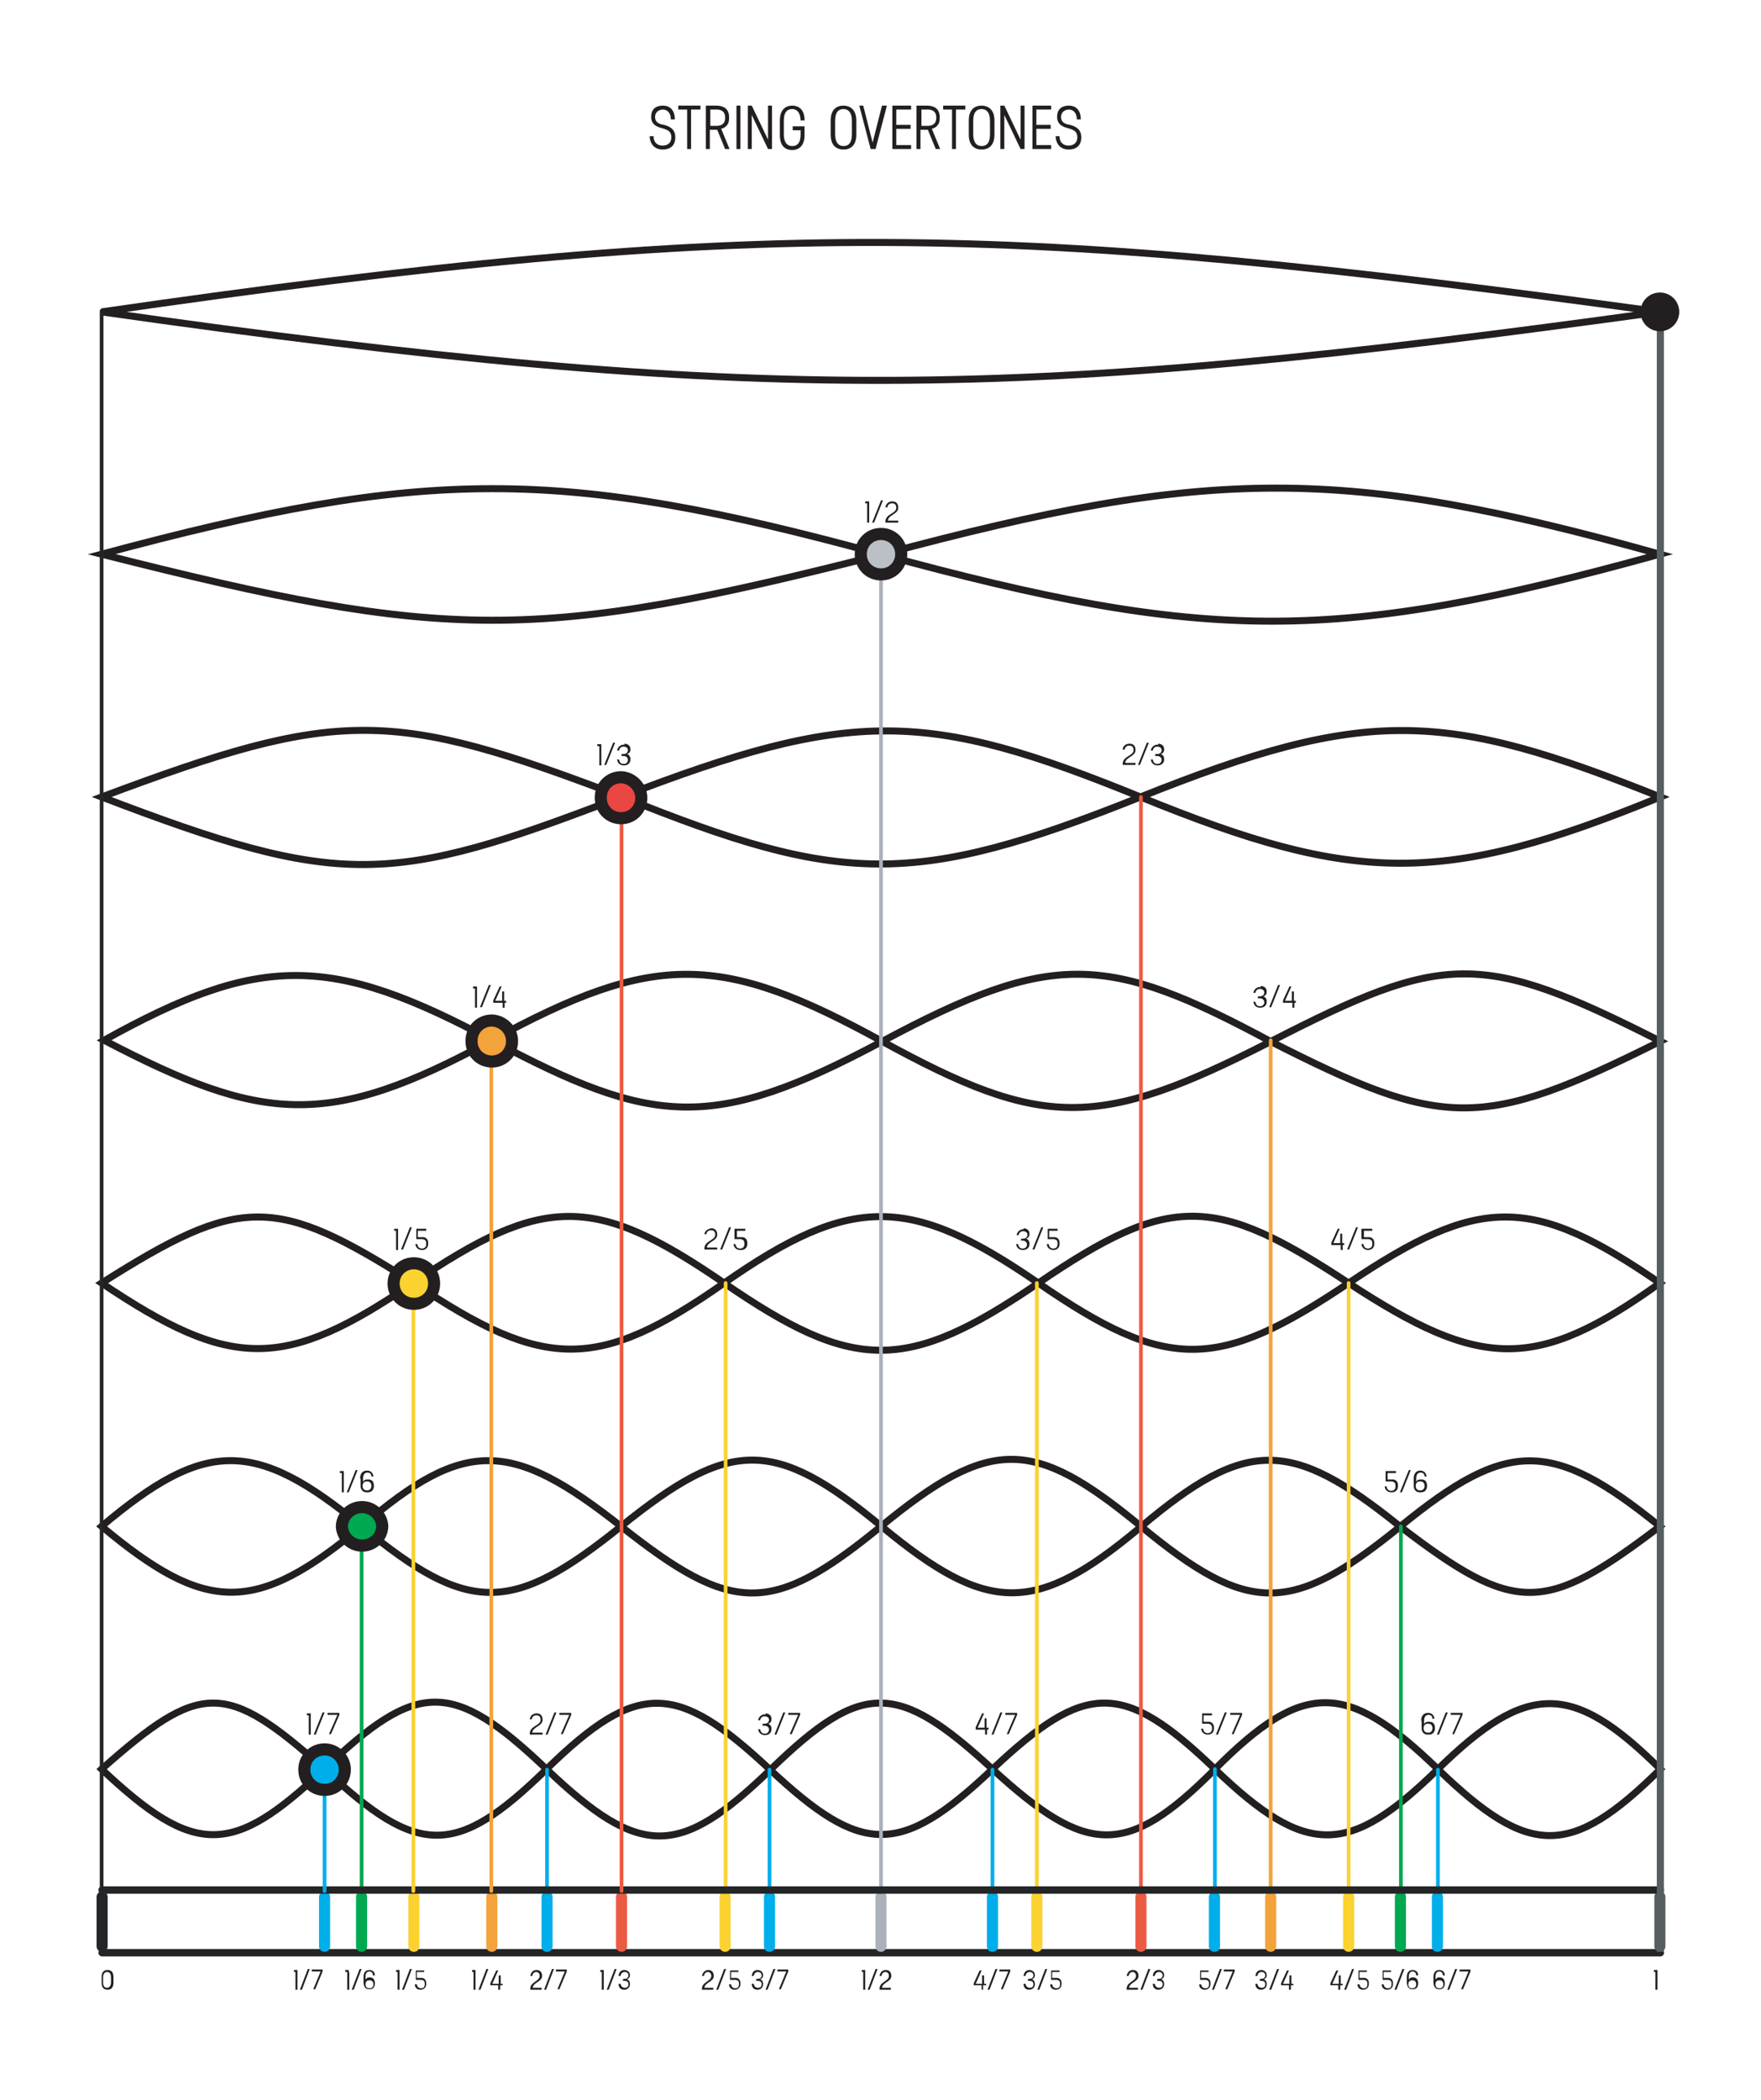 <?xml version="1.0" encoding="utf-8"?>
<!-- Generator: Adobe Illustrator 24.3.0, SVG Export Plug-In . SVG Version: 6.00 Build 0)  -->
<svg version="1.1" id="Layer_1" xmlns="http://www.w3.org/2000/svg" xmlns:xlink="http://www.w3.org/1999/xlink" x="0px" y="0px"
	 viewBox="0 0 357 425.6" style="enable-background:new 0 0 357 425.6;" xml:space="preserve">
<style type="text/css">
	.st0{fill:none;stroke:#231F20;stroke-width:1.42;}
	.st1{enable-background:new    ;}
	.st2{fill:#231F20;}
	.st3{fill:none;stroke:#242526;stroke-width:1.5;stroke-linecap:round;stroke-linejoin:round;}
	.st4{fill:none;stroke:#ABB1B8;stroke-width:2.25;stroke-linecap:round;stroke-linejoin:round;}
	.st5{fill:none;stroke:#F2A33B;stroke-width:2.25;stroke-linecap:round;stroke-linejoin:round;}
	.st6{fill:none;stroke:#FBD230;stroke-width:2.25;stroke-linecap:round;stroke-linejoin:round;}
	.st7{fill:none;stroke:#EB5B44;stroke-width:2.25;stroke-linecap:round;stroke-linejoin:round;}
	.st8{fill:none;stroke:#00A850;stroke-width:2.25;stroke-linecap:round;stroke-linejoin:round;}
	.st9{fill:none;stroke:#00AEEA;stroke-width:2.25;stroke-linecap:round;stroke-linejoin:round;}
	.st10{fill:none;stroke:#242526;stroke-width:2.25;stroke-linecap:round;stroke-linejoin:round;}
	.st11{fill:none;stroke:#575E60;stroke-width:2.25;stroke-linecap:round;stroke-linejoin:round;}
	.st12{fill:none;stroke:#ABB1B8;stroke-width:0.75;stroke-linecap:round;stroke-linejoin:round;}
	.st13{fill:none;stroke:#F2A33B;stroke-width:0.75;stroke-linecap:round;stroke-linejoin:round;}
	.st14{fill:none;stroke:#FBD230;stroke-width:0.75;stroke-linecap:round;stroke-linejoin:round;}
	.st15{fill:none;stroke:#EB5B44;stroke-width:0.75;stroke-linecap:round;stroke-linejoin:round;}
	.st16{fill:none;stroke:#00A850;stroke-width:0.75;stroke-linecap:round;stroke-linejoin:round;}
	.st17{fill:none;stroke:#00AEEA;stroke-width:0.75;stroke-linecap:round;stroke-linejoin:round;}
	.st18{fill:none;stroke:#242526;stroke-width:0.75;stroke-linecap:round;stroke-linejoin:round;}
	.st19{fill:#BBC0C6;stroke:#231F20;stroke-width:2.45;}
	.st20{fill:none;stroke:#575E60;stroke-width:1.45;stroke-miterlimit:3;}
	.st21{fill:#E94644;stroke:#231F20;stroke-width:2.45;}
	.st22{fill:#F2A33B;stroke:#231F20;stroke-width:2.45;}
	.st23{fill:#FBD230;stroke:#231F20;stroke-width:2.45;}
	.st24{fill:#00A850;stroke:#231F20;stroke-width:2.45;}
	.st25{fill:#00AEEA;stroke:#231F20;stroke-width:2.45;}
	.st26{fill:#231F20;stroke:#231F20;stroke-width:2.45;}
</style>
<path id="path5012" class="st0" d="M20.6,161.5c48.3-18.1,58.6-17.9,105.6,0c44.2,17.8,59,18.4,105,0s61.7-17.5,105.4,0
	c-44.1,18.1-62,17.7-105.4,0s-58.5-18-105.3,0S69,180,20.6,161.5L20.6,161.5z"/>
<path id="path5012-5" class="st0" d="M99.7,210.8c33.2-18.1,46.6-17.6,79.1,0.2s43.8,18,78.9,0s42.6-18.4,78.9,0
	c-36.2,18.1-43.9,17.9-79.1,0c-33.1-17.8-44.2-18.4-78.6,0S132.4,228.2,99.7,210.8c-32.7-17.5-47.1-17.5-78.6,0
	C53.1,227.5,66.5,228.9,99.7,210.8L99.7,210.8z"/>
<path id="path5012-5-2" class="st0" d="M201.2,358.5c-19.3-17.8-26.4-17.9-44.9,0s-26.4,18.2-45.5,0s-26.2-18-45.1,0
	c-18.6,17.7-26.3,17.7-45.1,0c20.1-17.8,25.1-17.9,45.2,0c18.9,17.8,26.7,17.9,45,0c18.5-18.1,26.5-17.5,45.2,0
	S182.4,376.3,201.2,358.5c18.9-17.8,26.5-17.9,45.1,0s27.2,17.6,45.2,0s27.2-17.8,45.1,0c-18.2,18-26.6,17.9-45.1,0s-27.3-18-45.2,0
	S220.3,376,201.2,358.5L201.2,358.5z"/>
<path id="path5012-5-2-3" class="st0" d="M125.9,309.3c22.5,17.8,30.5,18.2,52.7,0s30.9-18,52.7,0s30.5,18,52.6,0
	c21.7-17.7,30.7-17.7,52.6,0c-23.4,17.8-29.3,17.9-52.7,0c-22.1-17.8-31.1-17.9-52.4,0c-21.5,18.1-31.2,17.8-52.7,0
	C156.9,291.3,148,291.5,125.9,309.3s-30.9,17.9-52.6,0s-31.8-17.6-52.7,0c21.1,17.6,31.1,18,52.7,0
	C94.3,291.3,103.7,291.8,125.9,309.3z"/>
<path id="path5012-5-2-3-1" class="st0" d="M336.5,260c-25.1,18-36.4,17.5-63.1,0c-27-17.8-36.1-18.3-62.9,0s-37.5,18-63.7,0
	s-36.6-18-63.1,0c-26,17.7-36.8,17.7-63.1,0c28.1-17.8,35.2-17.9,63.3,0c26.5,17.8,37.3,17.9,62.9,0c25.9-18.1,37.8-17.8,63.7,0
	c26.1,18,36.4,17.8,62.9,0S310.5,242.1,336.5,260L336.5,260z"/>
<path id="path5012-5-2-3-1-6" class="st0" d="M336.5,112.3c-65.5,18.1-91.6,18.1-158,0c-65-17.7-92.1-17.7-157.9,0
	c70.3,17.8,88,17.9,158.4,0C245.4,94.5,272.4,94.4,336.5,112.3L336.5,112.3z"/>
<path id="path5012-5-2-3-1-6-8" class="st0" d="M336.5,63.2C207,81.1,154.7,82.3,20.6,63.2C154.7,43.8,204.2,45.1,336.5,63.2z"/>
<g id="text4155" class="st1">
	<path class="st2" d="M176.2,102v3.9h-0.4V102h-0.4v-0.4h0.8V102z"/>
	<path class="st2" d="M178.6,101.4h0.4l-1.8,4.5h-0.4L178.6,101.4z"/>
	<path class="st2" d="M180.9,101.6c0.6,0,1.2,0.3,1.2,1.3v0c0,1.3-2,1.4-2.1,2.6h2.1v0.4h-2.6v-0.2c0-1.6,2.2-1.6,2.2-2.8
		c0-0.7-0.4-0.9-0.8-0.9h-0.1c-0.4,0-0.8,0.2-0.9,0.8h-0.4l0-0.1C179.7,101.9,180.3,101.6,180.9,101.6L180.9,101.6z"/>
</g>
<g id="text4166" class="st1">
	<path class="st2" d="M121.9,151.2v3.9h-0.4v-3.9h-0.4v-0.4h0.8V151.2z"/>
	<path class="st2" d="M124.3,150.5h0.4l-1.8,4.5h-0.4L124.3,150.5z"/>
	<path class="st2" d="M126.6,150.7c0.5,0,1.2,0.3,1.2,1.1v0.1c0,0.5-0.3,0.8-0.7,0.9c0.4,0.1,0.7,0.5,0.7,1v0.1
		c0,0.8-0.6,1.2-1.3,1.2h-0.1c-0.5,0-1.2-0.3-1.3-1.2l0,0h0.4c0.1,0.7,0.5,0.9,0.9,0.9h0.1c0.4,0,0.8-0.3,0.8-0.8v0
		c0-0.5-0.4-0.8-0.9-0.8h-0.4v-0.4h0.4c0.4,0,0.9-0.2,0.9-0.8v0c0-0.5-0.5-0.7-0.8-0.7h-0.1c-0.4,0-0.8,0.2-0.9,0.8h-0.4l0,0
		c0.1-0.8,0.8-1.2,1.3-1.2H126.6z"/>
</g>
<g id="text4177" class="st1">
	<path class="st2" d="M229,150.7c0.6,0,1.2,0.3,1.2,1.3v0c0,1.3-2,1.4-2.1,2.6h2.1v0.4h-2.6v-0.2c0-1.6,2.2-1.6,2.2-2.8
		c0-0.7-0.4-0.9-0.8-0.9h-0.1c-0.4,0-0.8,0.2-0.9,0.8h-0.4l0-0.1C227.7,151,228.4,150.7,229,150.7L229,150.7z"/>
	<path class="st2" d="M232.5,150.5h0.4l-1.8,4.5h-0.4L232.5,150.5z"/>
	<path class="st2" d="M234.8,150.7c0.5,0,1.2,0.3,1.2,1.1v0.1c0,0.5-0.3,0.8-0.7,0.9c0.4,0.1,0.7,0.5,0.7,1v0.1
		c0,0.8-0.6,1.2-1.3,1.2h-0.1c-0.5,0-1.2-0.3-1.3-1.2l0,0h0.4c0.1,0.7,0.5,0.9,0.9,0.9h0.1c0.4,0,0.8-0.3,0.8-0.8v0
		c0-0.5-0.4-0.8-0.9-0.8h-0.4v-0.4h0.4c0.4,0,0.9-0.2,0.9-0.8v0c0-0.5-0.5-0.7-0.8-0.7h-0.1c-0.4,0-0.8,0.2-0.9,0.8h-0.4l0,0
		c0.1-0.8,0.8-1.2,1.3-1.2H234.8z"/>
</g>
<g id="text4188" class="st1">
	<path class="st2" d="M96.7,200.3v3.9h-0.4v-3.9h-0.4v-0.4h0.8V200.3z"/>
	<path class="st2" d="M99.1,199.6h0.4l-1.8,4.5h-0.4L99.1,199.6z"/>
	<path class="st2" d="M102.7,203.2h-0.4v1h-0.4v-1H100v-0.5l1.3-2.8h0.4l-1.3,2.9h1.4v-1.9h0.4v1.9h0.4V203.2z"/>
</g>
<g id="text4199" class="st1">
	<path class="st2" d="M255.6,199.8c0.5,0,1.2,0.3,1.2,1.1v0.1c0,0.5-0.3,0.8-0.7,0.9c0.4,0.1,0.7,0.5,0.7,1v0.1
		c0,0.8-0.6,1.2-1.3,1.2h-0.1c-0.5,0-1.2-0.3-1.3-1.2l0,0h0.4c0.1,0.7,0.5,0.9,0.9,0.9h0.1c0.4,0,0.8-0.3,0.8-0.8v0
		c0-0.5-0.4-0.8-0.9-0.8h-0.4v-0.4h0.4c0.4,0,0.9-0.2,0.9-0.8v0c0-0.5-0.5-0.7-0.8-0.7h-0.1c-0.4,0-0.8,0.2-0.9,0.8h-0.4l0,0
		c0.1-0.8,0.8-1.2,1.3-1.2H255.6z"/>
	<path class="st2" d="M259.1,199.6h0.4l-1.8,4.5h-0.4L259.1,199.6z"/>
	<path class="st2" d="M262.8,203.2h-0.4v1h-0.4v-1h-1.9v-0.5l1.3-2.8h0.4l-1.3,2.9h1.4v-1.9h0.4v1.9h0.4V203.2z"/>
</g>
<g id="text4210" class="st1">
	<path class="st2" d="M80.7,249.4v3.9h-0.4v-3.9h-0.4V249h0.8V249.4z"/>
	<path class="st2" d="M83.1,248.7h0.4l-1.8,4.5h-0.4L83.1,248.7z"/>
	<path class="st2" d="M86.4,249v0.4h-1.7v1.3h0.5c0.1,0,0.4,0,0.7,0c0.6,0.1,0.9,0.6,0.9,1.1v0.3c0,0.8-0.6,1.2-1.2,1.2h-0.1
		c-0.5,0-1.2-0.3-1.3-1.2l0,0h0.4c0.1,0.7,0.5,0.9,0.9,0.9h0.1c0.4,0,0.8-0.3,0.8-0.8v-0.3c0-0.6-0.4-0.8-0.9-0.8h-1.1V249H86.4z"/>
</g>
<g id="text4221" class="st1">
	<path class="st2" d="M144.2,248.9c0.6,0,1.2,0.3,1.2,1.3v0c0,1.3-2,1.4-2.1,2.6h2.1v0.4h-2.6V253c0-1.6,2.2-1.6,2.2-2.8
		c0-0.7-0.4-0.9-0.8-0.9h-0.1c-0.4,0-0.8,0.2-0.9,0.8h-0.4l0-0.1C143,249.3,143.6,249,144.2,248.9L144.2,248.9z"/>
	<path class="st2" d="M147.8,248.7h0.4l-1.8,4.5h-0.4L147.8,248.7z"/>
	<path class="st2" d="M151.1,249v0.4h-1.7v1.3h0.5c0.1,0,0.4,0,0.7,0c0.6,0.1,0.9,0.6,0.9,1.1v0.3c0,0.8-0.6,1.2-1.2,1.2H150
		c-0.5,0-1.2-0.3-1.3-1.2l0,0h0.4c0.1,0.7,0.5,0.9,0.9,0.9h0.1c0.4,0,0.8-0.3,0.8-0.8v-0.3c0-0.6-0.4-0.8-0.9-0.8h-1.1V249H151.1z"
		/>
</g>
<g id="text4232" class="st1">
	<path class="st2" d="M207.5,248.9c0.5,0,1.2,0.3,1.2,1.1v0.1c0,0.5-0.3,0.8-0.7,0.9c0.4,0.1,0.7,0.5,0.7,1v0.1
		c0,0.8-0.6,1.2-1.3,1.2h-0.1c-0.5,0-1.2-0.3-1.3-1.2l0,0h0.4c0.1,0.7,0.5,0.9,0.9,0.9h0.1c0.4,0,0.8-0.3,0.8-0.8v0
		c0-0.5-0.4-0.8-0.9-0.8H207v-0.4h0.4c0.4,0,0.9-0.2,0.9-0.8v0c0-0.5-0.5-0.7-0.8-0.7h-0.1c-0.4,0-0.8,0.2-0.9,0.8h-0.4l0,0
		c0.1-0.8,0.8-1.2,1.3-1.2H207.5z"/>
	<path class="st2" d="M211.1,248.7h0.4l-1.8,4.5h-0.4L211.1,248.7z"/>
	<path class="st2" d="M214.4,249v0.4h-1.7v1.3h0.5c0.1,0,0.4,0,0.7,0c0.6,0.1,0.9,0.6,0.9,1.1v0.3c0,0.8-0.6,1.2-1.2,1.2h-0.1
		c-0.5,0-1.2-0.3-1.3-1.2l0,0h0.4c0.1,0.7,0.5,0.9,0.9,0.9h0.1c0.4,0,0.8-0.3,0.8-0.8v-0.3c0-0.6-0.4-0.8-0.9-0.8h-1.1V249H214.4z"
		/>
</g>
<g id="text4243" class="st1">
	<path class="st2" d="M272.6,252.3h-0.4v1h-0.4v-1h-1.9v-0.5l1.3-2.8h0.4l-1.3,2.9h1.4V250h0.4v1.9h0.4V252.3z"/>
	<path class="st2" d="M274.9,248.7h0.4l-1.8,4.5h-0.4L274.9,248.7z"/>
	<path class="st2" d="M278.2,249v0.4h-1.7v1.3h0.5c0.1,0,0.4,0,0.7,0c0.6,0.1,0.9,0.6,0.9,1.1v0.3c0,0.8-0.6,1.2-1.2,1.2h-0.1
		c-0.5,0-1.2-0.3-1.3-1.2l0,0h0.4c0.1,0.7,0.5,0.9,0.9,0.9h0.1c0.4,0,0.8-0.3,0.8-0.8v-0.3c0-0.6-0.4-0.8-0.9-0.8H276V249H278.2z"/>
</g>
<g id="text4254" class="st1">
	<path class="st2" d="M69.7,298.5v3.9h-0.4v-3.9h-0.4v-0.4h0.8V298.5z"/>
	<path class="st2" d="M72.1,297.9h0.4l-1.8,4.5h-0.4L72.1,297.9z"/>
	<path class="st2" d="M73,299.6c0-1.2,0.7-1.6,1.4-1.6c0.6,0,1.2,0.3,1.3,1.2h-0.4c0-0.6-0.4-0.8-0.8-0.8c-0.5,0-0.9,0.3-0.9,1.2
		v0.7c0.1-0.3,0.4-0.5,0.8-0.5h0.3c0.9,0,1.1,0.7,1.1,1.3c0,0.6-0.3,1.3-1.2,1.3h-0.3c-0.8,0-1.2-0.6-1.2-1.3V299.6z M74.5,302
		c0.6,0,0.8-0.5,0.8-0.9c0-0.4-0.2-0.9-0.8-0.9h-0.2c-0.6,0-0.8,0.5-0.8,0.9c0,0.4,0.2,0.9,0.8,0.9H74.5z"/>
</g>
<g id="text4265" class="st1">
	<path class="st2" d="M283,298.1v0.4h-1.7v1.3h0.5c0.1,0,0.4,0,0.7,0c0.6,0.1,0.9,0.6,0.9,1.1v0.3c0,0.8-0.6,1.2-1.2,1.2H282
		c-0.5,0-1.2-0.3-1.3-1.2l0,0h0.4c0.1,0.7,0.5,0.9,0.9,0.9h0.1c0.4,0,0.8-0.3,0.8-0.8v-0.3c0-0.6-0.4-0.8-0.9-0.8h-1.1v-2.1H283z"/>
	<path class="st2" d="M285.6,297.9h0.4l-1.8,4.5h-0.4L285.6,297.9z"/>
	<path class="st2" d="M286.6,299.6c0-1.2,0.7-1.6,1.3-1.6c0.6,0,1.2,0.3,1.3,1.2h-0.4c0-0.6-0.4-0.8-0.8-0.8c-0.5,0-0.9,0.3-0.9,1.2
		v0.7c0.1-0.3,0.4-0.5,0.8-0.5h0.3c0.9,0,1.1,0.7,1.1,1.3c0,0.6-0.3,1.3-1.2,1.3h-0.3c-0.8,0-1.2-0.6-1.2-1.3V299.6z M288,302
		c0.6,0,0.8-0.5,0.8-0.9c0-0.4-0.2-0.9-0.8-0.9h-0.2c-0.6,0-0.8,0.5-0.8,0.9c0,0.4,0.2,0.9,0.8,0.9H288z"/>
</g>
<g id="text4276-6" class="st1">
	<path class="st2" d="M63,347.6v3.9h-0.4v-3.9h-0.4v-0.4H63V347.6z"/>
	<path class="st2" d="M65.4,347h0.4l-1.8,4.5h-0.4L65.4,347z"/>
	<path class="st2" d="M68.8,347.2v0.3l-1.7,3.9h-0.4l1.7-3.9h-2v-0.4H68.8z"/>
</g>
<g id="text4287-0" class="st1">
	<path class="st2" d="M108.8,347.2c0.6,0,1.2,0.3,1.2,1.3v0c0,1.3-2,1.4-2.1,2.6h2.1v0.4h-2.6v-0.2c0-1.6,2.2-1.6,2.2-2.8
		c0-0.7-0.4-0.9-0.8-0.9h-0.1c-0.4,0-0.8,0.2-0.9,0.8h-0.4l0-0.1C107.6,347.5,108.2,347.2,108.8,347.2L108.8,347.2z"/>
	<path class="st2" d="M112.4,347h0.4l-1.8,4.5h-0.4L112.4,347z"/>
	<path class="st2" d="M115.8,347.2v0.3l-1.7,3.9h-0.4l1.7-3.9h-2v-0.4H115.8z"/>
</g>
<g id="text4298-8" class="st1">
	<path class="st2" d="M155.2,347.2c0.5,0,1.2,0.3,1.2,1.1v0.1c0,0.5-0.3,0.8-0.7,0.9c0.4,0.1,0.7,0.5,0.7,1v0.1
		c0,0.8-0.6,1.2-1.3,1.2h-0.1c-0.5,0-1.2-0.3-1.3-1.2l0,0h0.4c0.1,0.7,0.5,0.9,0.9,0.9h0.1c0.4,0,0.8-0.3,0.8-0.8v0
		c0-0.5-0.4-0.8-0.9-0.8h-0.4v-0.4h0.4c0.4,0,0.9-0.2,0.9-0.8v0c0-0.5-0.5-0.7-0.8-0.7h-0.1c-0.4,0-0.8,0.2-0.9,0.8h-0.4l0,0
		c0.1-0.8,0.8-1.2,1.3-1.2H155.2z"/>
	<path class="st2" d="M158.8,347h0.4l-1.8,4.5H157L158.8,347z"/>
	<path class="st2" d="M162.2,347.2v0.3l-1.7,3.9h-0.4l1.7-3.9h-2v-0.4H162.2z"/>
</g>
<g id="text4309-9" class="st1">
	<path class="st2" d="M200.5,350.5h-0.4v1h-0.4v-1h-1.9v-0.5l1.3-2.8h0.4l-1.3,2.9h1.4v-1.9h0.4v1.9h0.4V350.5z"/>
	<path class="st2" d="M202.8,347h0.4l-1.8,4.5H201L202.8,347z"/>
	<path class="st2" d="M206.2,347.2v0.3l-1.7,3.9h-0.4l1.7-3.9h-2v-0.4H206.2z"/>
</g>
<g id="text4320-9" class="st1">
	<path class="st2" d="M245.7,347.2v0.4H244v1.3h0.5c0.1,0,0.4,0,0.7,0c0.6,0.1,0.9,0.6,0.9,1.1v0.3c0,0.8-0.6,1.2-1.2,1.2h-0.1
		c-0.5,0-1.2-0.3-1.3-1.2l0,0h0.4c0.1,0.7,0.5,0.9,0.9,0.9h0.1c0.4,0,0.8-0.3,0.8-0.8v-0.3c0-0.6-0.4-0.8-0.9-0.8h-1.1v-2.1H245.7z"
		/>
	<path class="st2" d="M248.3,347h0.4l-1.8,4.5h-0.4L248.3,347z"/>
	<path class="st2" d="M251.8,347.2v0.3l-1.7,3.9h-0.4l1.7-3.9h-2v-0.4H251.8z"/>
</g>
<g id="text4331-9" class="st1">
	<path class="st2" d="M288.1,348.7c0-1.2,0.7-1.6,1.4-1.6c0.6,0,1.2,0.3,1.3,1.2h-0.4c0-0.6-0.4-0.8-0.8-0.8c-0.5,0-0.9,0.3-0.9,1.2
		v0.7c0.1-0.3,0.4-0.5,0.8-0.5h0.3c0.9,0,1.1,0.7,1.1,1.3c0,0.6-0.3,1.3-1.2,1.3h-0.3c-0.8,0-1.2-0.6-1.2-1.3V348.7z M289.6,351.1
		c0.6,0,0.8-0.5,0.8-0.9c0-0.4-0.2-0.9-0.8-0.9h-0.2c-0.6,0-0.8,0.5-0.8,0.9c0,0.4,0.2,0.9,0.8,0.9H289.6z"/>
	<path class="st2" d="M293.1,347h0.4l-1.8,4.5h-0.4L293.1,347z"/>
	<path class="st2" d="M296.5,347.2v0.3l-1.7,3.9h-0.4l1.7-3.9h-2v-0.4H296.5z"/>
</g>
<g id="text4480" class="st1">
	<path class="st2" d="M175.4,399.6v3.6H175v-3.6h-0.3v-0.4h0.7V399.6z"/>
	<path class="st2" d="M177.5,399h0.4l-1.6,4.2h-0.4L177.5,399z"/>
	<path class="st2" d="M179.6,399.2c0.5,0,1.1,0.3,1.1,1.2v0c0,1.2-1.8,1.3-1.9,2.4h1.8v0.4h-2.3V403c0-1.4,1.9-1.5,1.9-2.6
		c0-0.6-0.4-0.8-0.7-0.8h0c-0.3,0-0.7,0.2-0.8,0.8h-0.4l0,0C178.5,399.5,179,399.2,179.6,399.2L179.6,399.2z"/>
</g>
<g id="text4491" class="st1">
	<path class="st2" d="M122.4,399.6v3.6H122v-3.6h-0.3v-0.4h0.7V399.6z"/>
	<path class="st2" d="M124.6,399h0.4l-1.6,4.2h-0.4L124.6,399z"/>
	<path class="st2" d="M126.6,399.2c0.4,0,1.1,0.3,1.1,1v0.1c0,0.4-0.3,0.7-0.6,0.8c0.4,0.1,0.6,0.5,0.6,0.9v0.1
		c0,0.7-0.6,1.1-1.1,1.1h-0.1c-0.5,0-1.1-0.3-1.1-1.2l0,0h0.4c0.1,0.6,0.5,0.8,0.8,0.8h0.1c0.4,0,0.7-0.2,0.7-0.7v0
		c0-0.5-0.3-0.7-0.8-0.7h-0.3V401h0.3c0.4,0,0.8-0.2,0.8-0.7v0c0-0.5-0.4-0.7-0.7-0.7h-0.1c-0.3,0-0.7,0.2-0.8,0.8h-0.4l0,0
		C125.5,399.5,126,399.2,126.6,399.2L126.6,399.2z"/>
</g>
<g id="text4502" class="st1">
	<path class="st2" d="M229.7,399.2c0.5,0,1.1,0.3,1.1,1.2v0c0,1.2-1.8,1.3-1.9,2.4h1.8v0.4h-2.3V403c0-1.4,1.9-1.5,1.9-2.6
		c0-0.6-0.4-0.8-0.7-0.8h0c-0.3,0-0.7,0.2-0.8,0.8h-0.4l0,0C228.6,399.5,229.1,399.2,229.7,399.2L229.7,399.2z"/>
	<path class="st2" d="M232.8,399h0.4l-1.6,4.2h-0.4L232.8,399z"/>
	<path class="st2" d="M234.9,399.2c0.4,0,1.1,0.3,1.1,1v0.1c0,0.4-0.3,0.7-0.6,0.8c0.4,0.1,0.6,0.5,0.6,0.9v0.1
		c0,0.7-0.6,1.1-1.1,1.1h-0.1c-0.5,0-1.1-0.3-1.1-1.2l0,0h0.4c0.1,0.6,0.5,0.8,0.8,0.8h0.1c0.4,0,0.7-0.2,0.7-0.7v0
		c0-0.5-0.3-0.7-0.8-0.7h-0.3V401h0.3c0.4,0,0.8-0.2,0.8-0.7v0c0-0.5-0.4-0.7-0.7-0.7h-0.1c-0.3,0-0.7,0.2-0.8,0.8h-0.4l0,0
		C233.8,399.5,234.3,399.2,234.9,399.2L234.9,399.2z"/>
</g>
<g id="text4513" class="st1">
	<path class="st2" d="M96.4,399.6v3.6h-0.4v-3.6h-0.3v-0.4h0.7V399.6z"/>
	<path class="st2" d="M98.6,399H99l-1.6,4.2h-0.4L98.6,399z"/>
	<path class="st2" d="M101.8,402.3h-0.4v0.9H101v-0.9h-1.6v-0.4l1.2-2.6h0.4l-1.2,2.7h1.3v-1.7h0.4v1.7h0.4V402.3z"/>
</g>
<g id="text4524" class="st1">
	<path class="st2" d="M255.7,399.2c0.4,0,1.1,0.3,1.1,1v0.1c0,0.4-0.3,0.7-0.6,0.8c0.4,0.1,0.6,0.5,0.6,0.9v0.1
		c0,0.7-0.6,1.1-1.1,1.1h-0.1c-0.5,0-1.1-0.3-1.1-1.2l0,0h0.4c0.1,0.6,0.5,0.8,0.8,0.8h0.1c0.4,0,0.7-0.2,0.7-0.7v0
		c0-0.5-0.3-0.7-0.8-0.7h-0.3V401h0.3c0.4,0,0.8-0.2,0.8-0.7v0c0-0.5-0.4-0.7-0.7-0.7h-0.1c-0.3,0-0.7,0.2-0.8,0.8h-0.4l0,0
		C254.6,399.5,255.2,399.2,255.7,399.2L255.7,399.2z"/>
	<path class="st2" d="M258.9,399h0.4l-1.6,4.2h-0.4L258.9,399z"/>
	<path class="st2" d="M262.1,402.3h-0.4v0.9h-0.4v-0.9h-1.6v-0.4l1.2-2.6h0.4l-1.2,2.7h1.3v-1.7h0.4v1.7h0.4V402.3z"/>
</g>
<g id="text4535" class="st1">
	<path class="st2" d="M81,399.6v3.6h-0.4v-3.6h-0.3v-0.4H81V399.6z"/>
	<path class="st2" d="M83.1,399h0.4l-1.6,4.2h-0.4L83.1,399z"/>
	<path class="st2" d="M86,399.2v0.4h-1.5v1.2h0.5c0.1,0,0.4,0,0.6,0c0.5,0.1,0.8,0.5,0.8,1v0.3c0,0.7-0.6,1.1-1.1,1.1h-0.1
		c-0.5,0-1.1-0.3-1.1-1.1l0,0h0.4c0.1,0.6,0.5,0.8,0.8,0.8h0.1c0.4,0,0.7-0.2,0.7-0.8v-0.2c0-0.5-0.3-0.7-0.8-0.7h-1v-1.9H86z"/>
</g>
<g id="text4546" class="st1">
	<path class="st2" d="M143.6,399.2c0.5,0,1.1,0.3,1.1,1.2v0c0,1.2-1.8,1.3-1.9,2.4h1.8v0.4h-2.3V403c0-1.4,1.9-1.5,1.9-2.6
		c0-0.6-0.4-0.8-0.7-0.8h0c-0.3,0-0.7,0.2-0.8,0.8h-0.4l0,0C142.5,399.5,143.1,399.2,143.6,399.2L143.6,399.2z"/>
	<path class="st2" d="M146.8,399h0.4l-1.6,4.2h-0.4L146.8,399z"/>
	<path class="st2" d="M149.7,399.2v0.4h-1.5v1.2h0.5c0.1,0,0.4,0,0.6,0c0.5,0.1,0.8,0.5,0.8,1v0.3c0,0.7-0.6,1.1-1.1,1.1h-0.1
		c-0.5,0-1.1-0.3-1.1-1.1l0,0h0.4c0.1,0.6,0.5,0.8,0.8,0.8h0.1c0.4,0,0.7-0.2,0.7-0.8v-0.2c0-0.5-0.3-0.7-0.8-0.7h-1v-1.9H149.7z"/>
</g>
<g id="text4557" class="st1">
	<path class="st2" d="M208.7,399.2c0.4,0,1.1,0.3,1.1,1v0.1c0,0.4-0.3,0.7-0.6,0.8c0.4,0.1,0.6,0.5,0.6,0.9v0.1
		c0,0.7-0.6,1.1-1.1,1.1h-0.1c-0.5,0-1.1-0.3-1.1-1.2l0,0h0.4c0.1,0.6,0.5,0.8,0.8,0.8h0.1c0.4,0,0.7-0.2,0.7-0.7v0
		c0-0.5-0.3-0.7-0.8-0.7h-0.3V401h0.3c0.4,0,0.8-0.2,0.8-0.7v0c0-0.5-0.4-0.7-0.7-0.7h-0.1c-0.3,0-0.7,0.2-0.8,0.8h-0.4l0,0
		C207.6,399.5,208.2,399.2,208.7,399.2L208.7,399.2z"/>
	<path class="st2" d="M211.9,399h0.4l-1.6,4.2h-0.4L211.9,399z"/>
	<path class="st2" d="M214.8,399.2v0.4h-1.5v1.2h0.5c0.1,0,0.4,0,0.6,0c0.5,0.1,0.8,0.5,0.8,1v0.3c0,0.7-0.6,1.1-1.1,1.1h-0.1
		c-0.5,0-1.1-0.3-1.1-1.1l0,0h0.4c0.1,0.6,0.5,0.8,0.8,0.8h0.1c0.4,0,0.7-0.2,0.7-0.8v-0.2c0-0.5-0.3-0.7-0.8-0.7h-1v-1.9H214.8z"/>
</g>
<g id="text4568" class="st1">
	<path class="st2" d="M272.1,402.3h-0.4v0.9h-0.4v-0.9h-1.6v-0.4l1.2-2.6h0.4l-1.2,2.7h1.3v-1.7h0.4v1.7h0.4V402.3z"/>
	<path class="st2" d="M274.1,399h0.4l-1.6,4.2h-0.4L274.1,399z"/>
	<path class="st2" d="M277.1,399.2v0.4h-1.5v1.2h0.5c0.1,0,0.4,0,0.6,0c0.5,0.1,0.8,0.5,0.8,1v0.3c0,0.7-0.6,1.1-1.1,1.1h-0.1
		c-0.5,0-1.1-0.3-1.1-1.1l0,0h0.4c0.1,0.6,0.5,0.8,0.8,0.8h0.1c0.4,0,0.7-0.2,0.7-0.8v-0.2c0-0.5-0.3-0.7-0.8-0.7h-1v-1.9H277.1z"/>
</g>
<g id="text4579" class="st1">
	<path class="st2" d="M70.8,399.6v3.6h-0.4v-3.6H70v-0.4h0.7V399.6z"/>
	<path class="st2" d="M72.9,399h0.4l-1.6,4.2h-0.4L72.9,399z"/>
	<path class="st2" d="M73.7,400.6c0-1.1,0.6-1.4,1.2-1.4c0.5,0,1.1,0.3,1.1,1.1h-0.4c0-0.6-0.4-0.8-0.7-0.8c-0.4,0-0.8,0.2-0.8,1.1
		v0.6c0.1-0.3,0.4-0.5,0.7-0.5h0.2c0.8,0,1,0.7,1,1.2c0,0.5-0.2,1.2-1,1.2h-0.2c-0.7,0-1-0.5-1.1-1.2V400.6z M75,402.9
		c0.5,0,0.7-0.4,0.7-0.8c0-0.4-0.2-0.8-0.7-0.8h-0.2c-0.5,0-0.7,0.4-0.7,0.8c0,0.4,0.2,0.8,0.7,0.8H75z"/>
</g>
<g id="text4590" class="st1">
	<path class="st2" d="M282,399.2v0.4h-1.5v1.2h0.5c0.1,0,0.4,0,0.6,0c0.5,0.1,0.8,0.5,0.8,1v0.3c0,0.7-0.6,1.1-1.1,1.1h-0.1
		c-0.5,0-1.1-0.3-1.1-1.1l0,0h0.4c0.1,0.6,0.5,0.8,0.8,0.8h0.1c0.4,0,0.7-0.2,0.7-0.8v-0.2c0-0.5-0.3-0.7-0.8-0.7h-1v-1.9H282z"/>
	<path class="st2" d="M284.3,399h0.4l-1.6,4.2h-0.4L284.3,399z"/>
	<path class="st2" d="M285.2,400.6c0-1.1,0.6-1.4,1.2-1.4c0.5,0,1.1,0.3,1.1,1.1h-0.4c0-0.6-0.4-0.8-0.7-0.8c-0.4,0-0.8,0.2-0.8,1.1
		v0.6c0.1-0.3,0.4-0.5,0.7-0.5h0.2c0.8,0,1,0.7,1,1.2c0,0.5-0.2,1.2-1,1.2h-0.2c-0.7,0-1-0.5-1.1-1.2V400.6z M286.4,402.9
		c0.5,0,0.7-0.4,0.7-0.8c0-0.4-0.2-0.8-0.7-0.8h-0.2c-0.5,0-0.7,0.4-0.7,0.8c0,0.4,0.2,0.8,0.7,0.8H286.4z"/>
</g>
<g id="text4601" class="st1">
	<path class="st2" d="M60.3,399.6v3.6h-0.4v-3.6h-0.3v-0.4h0.7V399.6z"/>
	<path class="st2" d="M62.4,399h0.4l-1.6,4.2h-0.4L62.4,399z"/>
	<path class="st2" d="M65.4,399.2v0.3l-1.5,3.6h-0.4l1.5-3.6h-1.8v-0.4H65.4z"/>
</g>
<g id="text4612" class="st1">
	<path class="st2" d="M108.8,399.2c0.5,0,1.1,0.3,1.1,1.2v0c0,1.2-1.8,1.3-1.9,2.4h1.8v0.4h-2.3V403c0-1.4,1.9-1.5,1.9-2.6
		c0-0.6-0.4-0.8-0.7-0.8h0c-0.3,0-0.7,0.2-0.8,0.8h-0.4l0,0C107.7,399.5,108.2,399.2,108.8,399.2L108.8,399.2z"/>
	<path class="st2" d="M111.9,399h0.4l-1.6,4.2h-0.4L111.9,399z"/>
	<path class="st2" d="M114.9,399.2v0.3l-1.5,3.6H113l1.5-3.6h-1.8v-0.4H114.9z"/>
</g>
<g id="text4623" class="st1">
	<path class="st2" d="M153.6,399.2c0.4,0,1.1,0.3,1.1,1v0.1c0,0.4-0.3,0.7-0.6,0.8c0.4,0.1,0.6,0.5,0.6,0.9v0.1
		c0,0.7-0.6,1.1-1.1,1.1h-0.1c-0.5,0-1.1-0.3-1.1-1.2l0,0h0.4c0.1,0.6,0.5,0.8,0.8,0.8h0.1c0.4,0,0.7-0.2,0.7-0.7v0
		c0-0.5-0.3-0.7-0.8-0.7h-0.3V401h0.3c0.4,0,0.8-0.2,0.8-0.7v0c0-0.5-0.4-0.7-0.7-0.7h-0.1c-0.3,0-0.7,0.2-0.8,0.8h-0.4l0,0
		C152.5,399.5,153,399.2,153.6,399.2L153.6,399.2z"/>
	<path class="st2" d="M156.8,399h0.4l-1.6,4.2h-0.4L156.8,399z"/>
	<path class="st2" d="M159.8,399.2v0.3l-1.5,3.6h-0.4l1.5-3.6h-1.8v-0.4H159.8z"/>
</g>
<g id="text4634" class="st1">
	<path class="st2" d="M199.7,402.3h-0.4v0.9H199v-0.9h-1.6v-0.4l1.2-2.6h0.4l-1.2,2.7h1.3v-1.7h0.4v1.7h0.4V402.3z"/>
	<path class="st2" d="M201.8,399h0.4l-1.6,4.2h-0.4L201.8,399z"/>
	<path class="st2" d="M204.8,399.2v0.3l-1.5,3.6h-0.4l1.5-3.6h-1.8v-0.4H204.8z"/>
</g>
<g id="text4645" class="st1">
	<path class="st2" d="M245,399.2v0.4h-1.5v1.2h0.5c0.1,0,0.4,0,0.6,0c0.5,0.1,0.8,0.5,0.8,1v0.3c0,0.7-0.6,1.1-1.1,1.1h-0.1
		c-0.5,0-1.1-0.3-1.1-1.1l0,0h0.4c0.1,0.6,0.5,0.8,0.8,0.8h0.1c0.4,0,0.7-0.2,0.7-0.8v-0.2c0-0.5-0.3-0.7-0.8-0.7h-1v-1.9H245z"/>
	<path class="st2" d="M247.3,399h0.4l-1.6,4.2h-0.4L247.3,399z"/>
	<path class="st2" d="M250.3,399.2v0.3l-1.5,3.6h-0.4l1.5-3.6h-1.8v-0.4H250.3z"/>
</g>
<g id="text4656" class="st1">
	<path class="st2" d="M290.6,400.6c0-1.1,0.6-1.4,1.2-1.4c0.5,0,1.1,0.3,1.1,1.1h-0.4c0-0.6-0.4-0.8-0.7-0.8c-0.4,0-0.8,0.2-0.8,1.1
		v0.6c0.1-0.3,0.4-0.5,0.7-0.5h0.2c0.8,0,1,0.7,1,1.2c0,0.5-0.2,1.2-1,1.2h-0.2c-0.7,0-1-0.5-1.1-1.2V400.6z M291.9,402.9
		c0.5,0,0.7-0.4,0.7-0.8c0-0.4-0.2-0.8-0.7-0.8h-0.2c-0.5,0-0.7,0.4-0.7,0.8c0,0.4,0.2,0.8,0.7,0.8H291.9z"/>
	<path class="st2" d="M295,399h0.4l-1.6,4.2h-0.4L295,399z"/>
	<path class="st2" d="M298.1,399.2v0.3l-1.5,3.6h-0.4l1.5-3.6h-1.8v-0.4H298.1z"/>
</g>
<g id="text4667" class="st1">
	<path class="st2" d="M336,399.6v3.6h-0.4v-3.6h-0.3v-0.4h0.7V399.6z"/>
</g>
<g id="text4678" class="st1">
	<path class="st2" d="M20.6,400.6c0-1.1,0.6-1.4,1.2-1.4c0.6,0,1.2,0.3,1.2,1.4v1.2c0,1.1-0.6,1.4-1.2,1.4c-0.6,0-1.2-0.3-1.2-1.4
		V400.6z M22.5,400.7c0-0.9-0.4-1.1-0.8-1.1c-0.4,0-0.8,0.3-0.8,1.1v1c0,0.9,0.4,1.1,0.8,1.1c0.4,0,0.8-0.3,0.8-1.1V400.7z"/>
</g>
<g id="shape101-1">
	<path id="path3763" class="st3" d="M20.7,395.7h315.9"/>
</g>
<g id="shape81-273">
	<path id="path4379" class="st4" d="M178.6,384.4v10"/>
</g>
<g id="shape88-276">
	<path id="path4384" class="st5" d="M99.7,384.4v10"/>
</g>
<g id="shape89-279">
	<path id="path4389" class="st5" d="M257.6,384.4v10"/>
</g>
<g id="shape97-282">
	<path id="path4394" class="st6" d="M147,384.4v10"/>
</g>
<g id="shape98-285">
	<path id="path4399" class="st6" d="M83.9,384.4v10"/>
</g>
<g id="shape99-288">
	<path id="path4404" class="st6" d="M273.4,384.4v10"/>
</g>
<g id="shape100-291">
	<path id="path4409" class="st6" d="M210.2,384.4v10"/>
</g>
<g id="shape102-294">
	<path id="path4414" class="st7" d="M231.3,384.4v10"/>
</g>
<g id="shape103-297">
	<path id="path4419" class="st7" d="M126,384.4v10"/>
</g>
<g id="shape104-300">
	<path id="path4424" class="st8" d="M73.3,384.4v10"/>
</g>
<g id="shape105-303">
	<path id="path4429" class="st8" d="M283.9,384.4v10"/>
</g>
<g id="shape106-306">
	<path id="path4434" class="st9" d="M291.4,384.4v10"/>
</g>
<g id="shape107-309">
	<path id="path4439" class="st9" d="M65.8,384.4v10"/>
</g>
<g id="shape108-312">
	<path id="path4444" class="st10" d="M20.7,384.4v10"/>
</g>
<g id="shape109-315">
	<path id="path4449" class="st11" d="M336.5,384.4v10"/>
</g>
<g id="shape110-318">
	<path id="path4454" class="st9" d="M246.2,384.4v10"/>
</g>
<g id="shape111-321">
	<path id="path4459" class="st9" d="M201.2,384.4v10"/>
</g>
<g id="shape112-324">
	<path id="path4464" class="st9" d="M156,384.4v10"/>
</g>
<g id="shape113-327">
	<path id="path4469" class="st9" d="M110.9,384.4v10"/>
</g>
<g id="shape44-108">
	<path id="path4016" class="st12" d="M178.6,112.2v271"/>
</g>
<g id="shape46-114">
	<path id="path4026" class="st13" d="M257.6,210.8v172.4"/>
</g>
<g id="shape47-117">
	<path id="path4031" class="st14" d="M147.1,260v123.2"/>
</g>
<g id="shape49-123">
	<path id="path4041" class="st14" d="M273.4,260v123.2"/>
</g>
<g id="shape50-126">
	<path id="path4046" class="st14" d="M210.2,260v123.2"/>
</g>
<g id="shape51-129">
	<path id="path4051" class="st15" d="M231.3,161.5v221.7"/>
</g>
<g id="shape53-135">
	<path id="path4061" class="st16" d="M73.3,309.3v73.9"/>
</g>
<g id="shape54-138">
	<path id="path4066" class="st16" d="M284,309.3v73.9"/>
</g>
<g id="shape55-141">
	<path id="path4071" class="st17" d="M291.5,358.6v24.6"/>
</g>
<g id="shape57-147">
	<path id="path4081" class="st18" d="M20.6,63v320.2"/>
</g>
<g id="shape73-153">
	<path id="path4091" class="st17" d="M246.3,358.5v24.6"/>
</g>
<g id="shape74-156">
	<path id="path4096" class="st17" d="M201.2,358.6v24.6"/>
</g>
<g id="shape75-159">
	<path id="path4101" class="st17" d="M156,358.6v24.6"/>
</g>
<g id="shape76-162">
	<path id="path4106" class="st17" d="M110.9,358.6v24.6"/>
</g>
<g id="shape43-267">
	<path id="path4369" class="st3" d="M20.7,383h315.9"/>
</g>
<path id="path6856-7" class="st19" d="M182.7,112.3c0,2.3-1.8,4.1-4.1,4.1s-4.1-1.8-4.1-4.1l0,0l0,0c0-2.3,1.8-4.1,4.1-4.1
	S182.7,110,182.7,112.3z"/>
<g id="shape45-111">
	<path id="path4021" class="st13" d="M99.6,210.8v172.4"/>
</g>
<g id="shape48-120">
	<path id="path4036" class="st14" d="M83.8,260v123.2"/>
</g>
<g id="shape52-132">
	<path id="path4056" class="st15" d="M126,161.5v221.7"/>
</g>
<g id="shape56-144">
	<path id="path4076" class="st17" d="M65.8,358.6v24.6"/>
</g>
<path id="path4400" class="st20" d="M336.6,63v332.5"/>
<path id="path6856-2" class="st21" d="M130,161.5c0.1,2.3-1.6,4.2-3.9,4.3c-2.3,0.1-4.2-1.6-4.3-3.9c0-0.1,0-0.3,0-0.4v-0.1
	c0.1-2.3,2-4,4.3-3.9C128.2,157.7,129.9,159.4,130,161.5z"/>
<path id="path6856-3" class="st22" d="M103.8,210.8c0.1,2.3-1.6,4.2-3.9,4.3c-2.3,0.1-4.2-1.6-4.3-3.9c0-0.1,0-0.3,0-0.4v-0.1
	c0.1-2.3,2-4,4.3-3.9C102,207,103.7,208.6,103.8,210.8z"/>
<path id="path6856-6" class="st23" d="M88,259.9c0.1,2.3-1.6,4.2-3.9,4.3c-2.3,0.1-4.2-1.6-4.3-3.9c0-0.1,0-0.3,0-0.4v0
	c0.1-2.3,2-4,4.3-3.9C86.2,256.1,87.9,257.7,88,259.9L88,259.9z"/>
<path id="path6856" class="st24" d="M77.5,309.3c-0.1,2.3-2,4-4.3,3.9c-2.1-0.1-3.8-1.8-3.9-3.9v0c0.1-2.3,2-4,4.3-3.9
	C75.7,305.5,77.4,307.2,77.5,309.3z"/>
<path id="path6856-8" class="st25" d="M69.9,358.4c0.1,2.3-1.6,4.2-3.9,4.3c-2.3,0.1-4.2-1.6-4.3-3.9c0-0.1,0-0.3,0-0.4v0
	c0.1-2.3,2-4,4.3-3.9C68.1,354.6,69.8,356.3,69.9,358.4L69.9,358.4z"/>
<path id="path6856-78" class="st26" d="M339.2,63.2c0,1.5-1.2,2.7-2.7,2.7c-1.5,0-2.7-1.2-2.7-2.7c0-1.5,1.2-2.7,2.7-2.7
	C338,60.5,339.2,61.7,339.2,63.2C339.2,63.2,339.2,63.2,339.2,63.2z"/>
<g class="st1">
	<g>
		<path class="st2" d="M132.5,27.6c0,1.4,0.9,1.9,1.8,1.9c1,0,1.8-0.5,1.8-1.7c0-1.2-0.8-1.5-1.8-1.8c-0.8-0.2-2.3-0.6-2.3-2.3
			c0-1.8,1.2-2.3,2.4-2.3c1.2,0,2.4,0.7,2.4,2.8h-0.8c0-1.4-0.8-2-1.6-2c-0.8,0-1.6,0.5-1.6,1.5c0,1.3,1.2,1.5,1.8,1.6
			c1.6,0.4,2.3,1.2,2.3,2.5c0,1.9-1.2,2.5-2.6,2.5c-1.2,0-2.5-0.7-2.6-2.7H132.5z"/>
	</g>
</g>
<g class="st1">
	<g>
		<path class="st2" d="M141.9,22.2h-1.8v8h-0.8v-8h-1.8v-0.8h4.5V22.2z"/>
	</g>
</g>
<g class="st1">
	<g>
		<path class="st2" d="M145.2,21.4c1.3,0,2.6,0.5,2.6,2.3v0.4c0,1.2-0.8,1.8-1.6,2l1.7,4.1H147l-1.6-3.9h-1.5v3.9h-0.8v-8.8H145.2z
			 M147,23.8c0-1.3-0.9-1.6-1.7-1.6h-1.3v3.3h1.3c0.8,0,1.7-0.3,1.7-1.6V23.8z"/>
	</g>
	<g>
		<path class="st2" d="M149.3,21.4h0.8v8.8h-0.8V21.4z"/>
	</g>
	<g>
		<path class="st2" d="M156.5,21.4v8.8h-0.8l-3.3-6.9v6.9h-0.8v-8.8h0.8l3.3,6.9v-6.9H156.5z"/>
	</g>
	<g>
		<path class="st2" d="M158.1,24.4c0-2.3,1.3-3,2.5-3c1.2,0,2.5,0.7,2.5,2.9v0.1h-0.8v-0.1c-0.1-1.7-0.9-2.2-1.7-2.2
			c-0.9,0-1.7,0.5-1.7,2.4v2.7c0,1.8,0.8,2.4,1.7,2.4c0.9,0,1.7-0.5,1.7-2.3v-0.9h-1.6v-0.8h2.4v1.8c0,2.3-1.3,3-2.5,3
			c-1.3,0-2.5-0.7-2.5-3V24.4z"/>
	</g>
</g>
<g class="st1">
	<g>
		<path class="st2" d="M168.4,24.4c0-2.3,1.3-3,2.6-3c1.2,0,2.6,0.7,2.6,3v2.9c0,2.3-1.3,3-2.6,3c-1.3,0-2.6-0.7-2.6-3V24.4z
			 M172.7,24.5c0-1.8-0.8-2.4-1.7-2.4c-0.9,0-1.7,0.5-1.7,2.4v2.7c0,1.8,0.8,2.4,1.7,2.4c0.9,0,1.7-0.5,1.7-2.4V24.5z"/>
	</g>
</g>
<g class="st1">
	<g>
		<path class="st2" d="M179.8,21.4l-2.3,8.8h-1l-2.3-8.8h0.8l1.9,7.5l1.9-7.5H179.8z"/>
	</g>
</g>
<g class="st1">
	<g>
		<path class="st2" d="M181.7,22.2v3.1h2.9v0.8h-2.9v3.3h3v0.8h-3.8v-8.8h3.8v0.8H181.7z"/>
	</g>
</g>
<g class="st1">
	<g>
		<path class="st2" d="M187.9,21.4c1.3,0,2.6,0.5,2.6,2.3v0.4c0,1.2-0.8,1.8-1.6,2l1.7,4.1h-0.9l-1.6-3.9h-1.5v3.9h-0.8v-8.8H187.9z
			 M189.8,23.8c0-1.3-0.9-1.6-1.7-1.6h-1.3v3.3h1.3c0.8,0,1.7-0.3,1.7-1.6V23.8z"/>
	</g>
</g>
<g class="st1">
	<g>
		<path class="st2" d="M195.6,22.2h-1.8v8H193v-8h-1.8v-0.8h4.5V22.2z"/>
	</g>
</g>
<g class="st1">
	<g>
		<path class="st2" d="M196.4,24.4c0-2.3,1.3-3,2.6-3c1.2,0,2.6,0.7,2.6,3v2.9c0,2.3-1.3,3-2.6,3c-1.3,0-2.6-0.7-2.6-3V24.4z
			 M200.7,24.5c0-1.8-0.8-2.4-1.7-2.4c-0.9,0-1.7,0.5-1.7,2.4v2.7c0,1.8,0.8,2.4,1.7,2.4c0.9,0,1.7-0.5,1.7-2.4V24.5z"/>
	</g>
</g>
<g class="st1">
	<g>
		<path class="st2" d="M207.7,21.4v8.8h-0.8l-3.3-6.9v6.9h-0.8v-8.8h0.8l3.3,6.9v-6.9H207.7z"/>
	</g>
	<g>
		<path class="st2" d="M210.1,22.2v3.1h2.9v0.8h-2.9v3.3h3v0.8h-3.8v-8.8h3.8v0.8H210.1z"/>
	</g>
	<g>
		<path class="st2" d="M214.8,27.6c0,1.4,0.9,1.9,1.8,1.9c1,0,1.8-0.5,1.8-1.7c0-1.2-0.8-1.5-1.8-1.8c-0.8-0.2-2.3-0.6-2.3-2.3
			c0-1.8,1.2-2.3,2.4-2.3c1.2,0,2.4,0.7,2.4,2.8h-0.8c0-1.4-0.8-2-1.6-2c-0.8,0-1.6,0.5-1.6,1.5c0,1.3,1.2,1.5,1.8,1.6
			c1.6,0.4,2.3,1.2,2.3,2.5c0,1.9-1.2,2.5-2.6,2.5c-1.2,0-2.5-0.7-2.6-2.7H214.8z"/>
	</g>
</g>
</svg>
